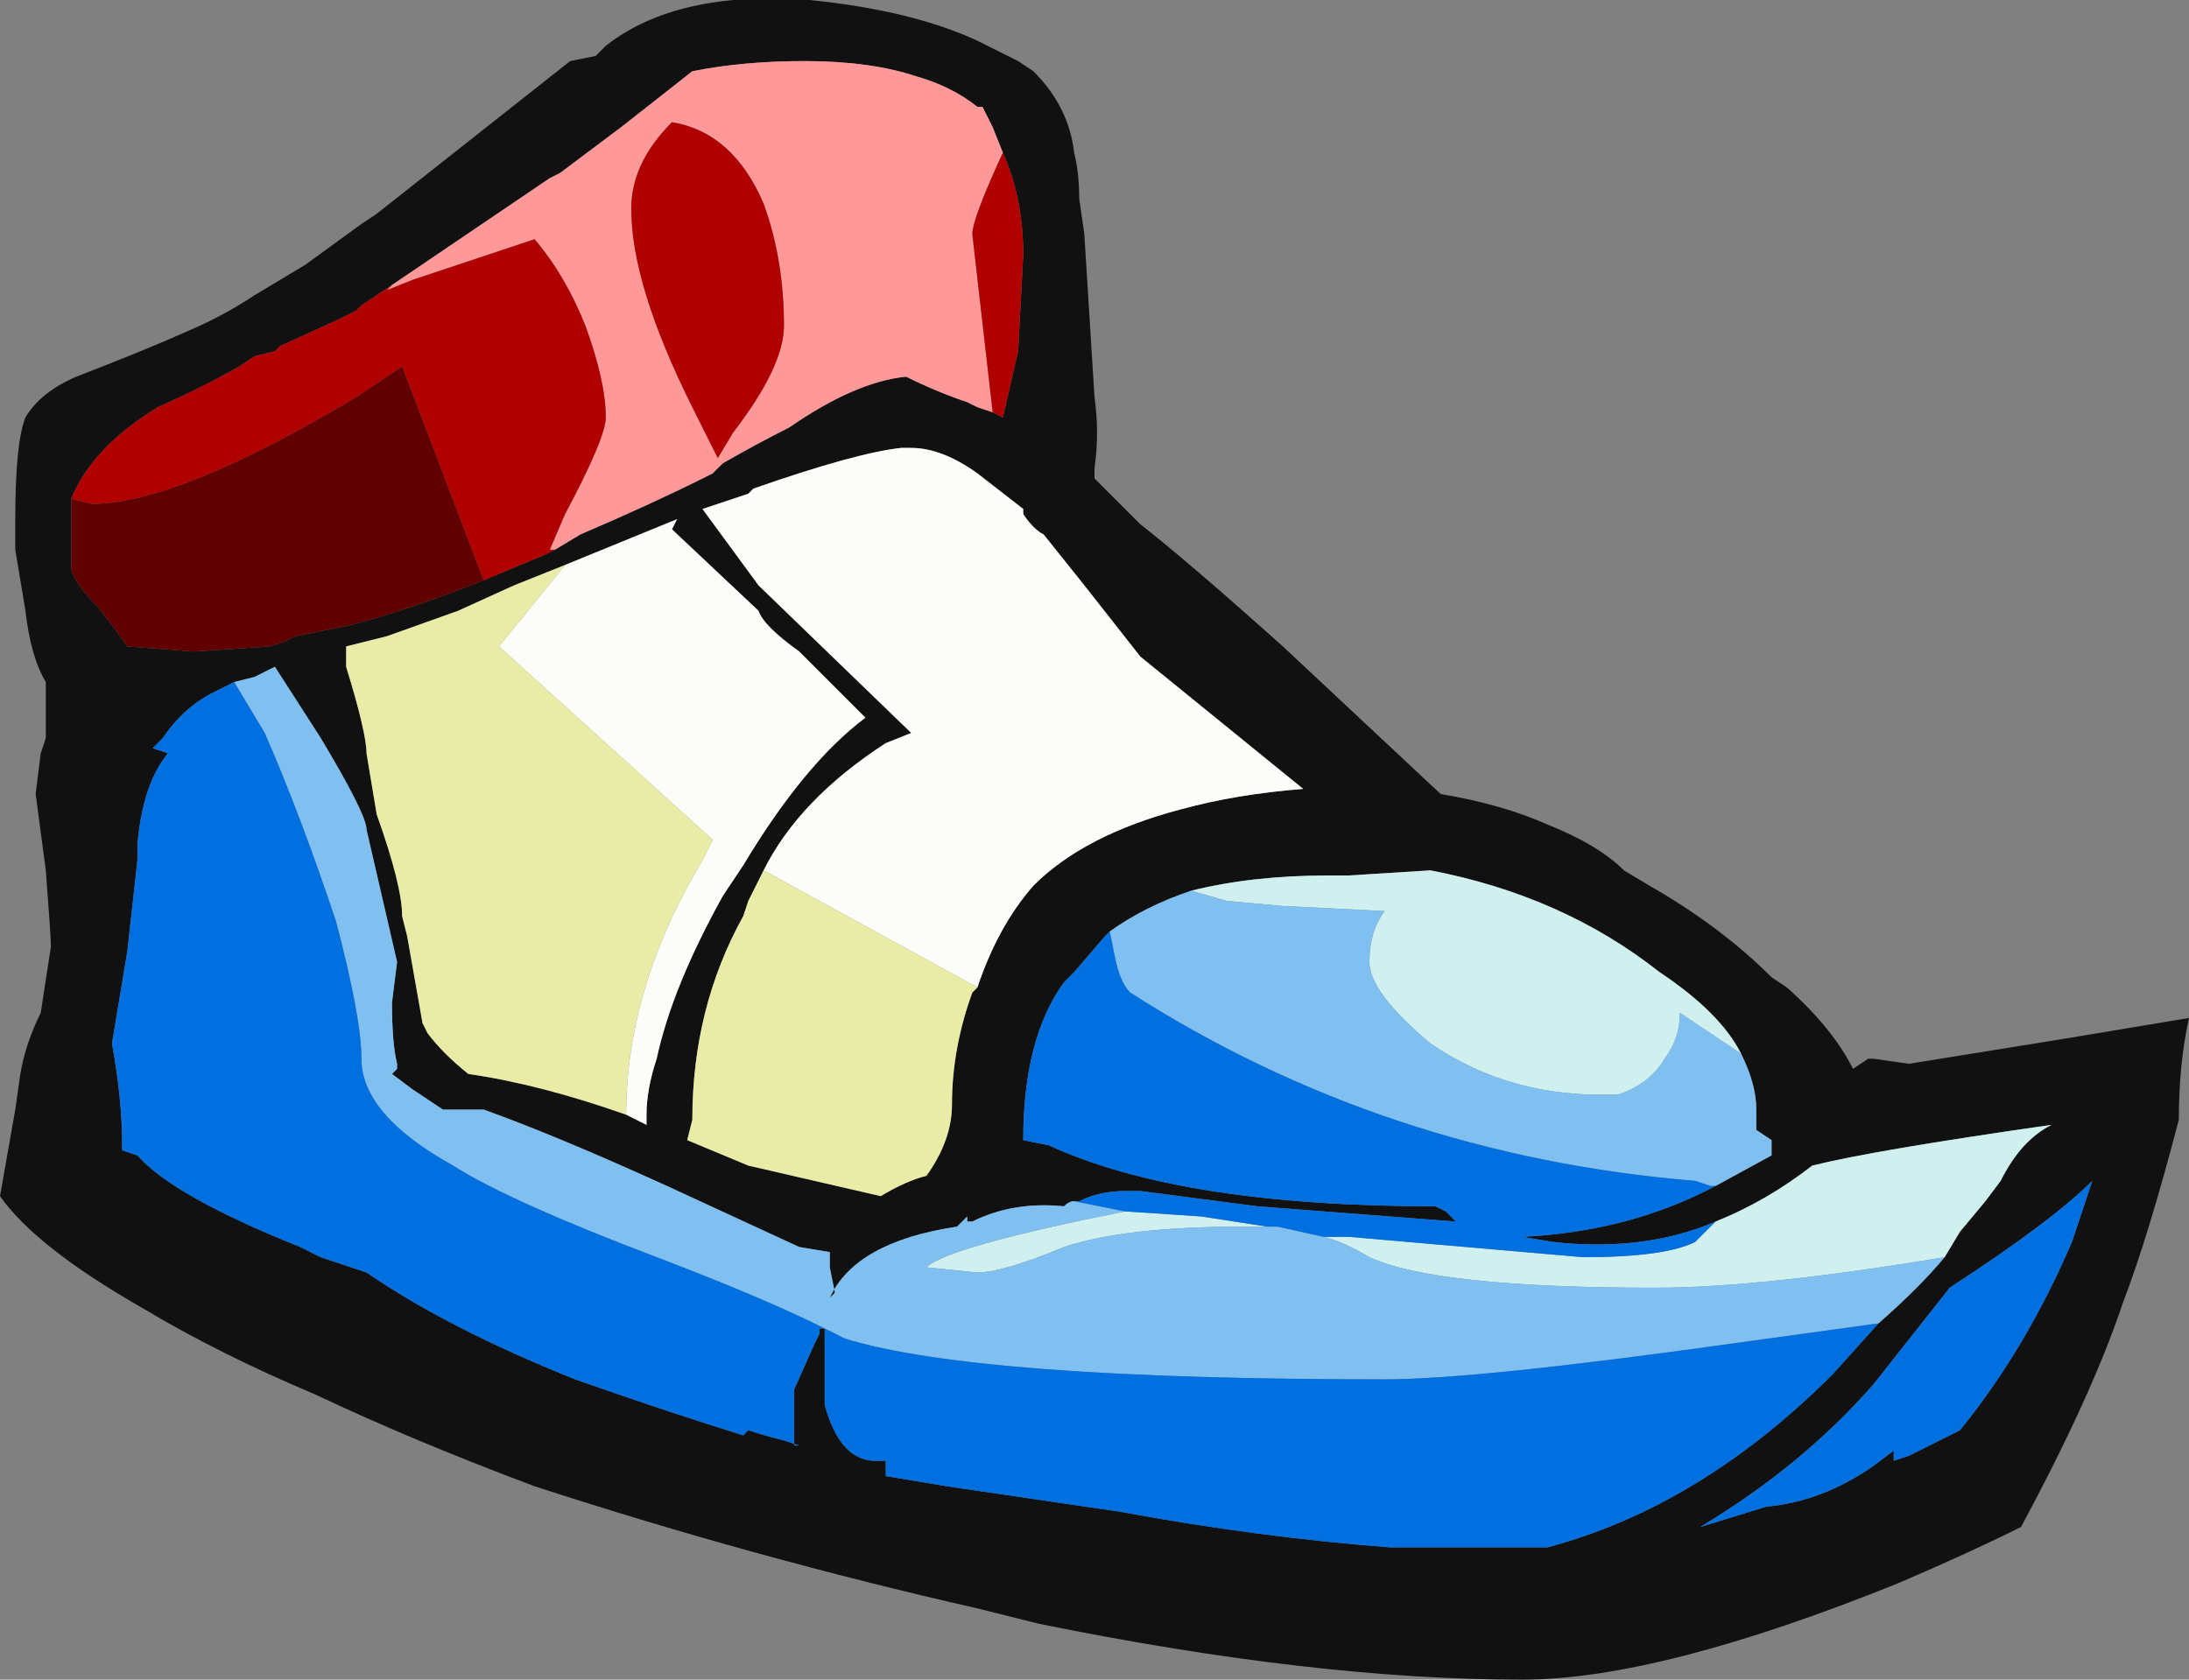 <?xml version="1.0" encoding="UTF-8" standalone="no"?>
<svg xmlns:ffdec="https://www.free-decompiler.com/flash" xmlns:xlink="http://www.w3.org/1999/xlink" ffdec:objectType="frame" height="115.5px" width="150.5px" xmlns="http://www.w3.org/2000/svg">
  <rect width="100%" height="100%" fill="#808080" stroke="none"/>
  <g transform="matrix(1.0, 0.0, 0.0, 1.0, 17.5, 56.35)">
    <use ffdec:characterId="369" height="16.5" transform="matrix(7.0, 0.0, 0.0, 7.0, -17.5, -56.35)" width="21.5" xlink:href="#shape0"/>
  </g>
  <defs>
    <g id="shape0" transform="matrix(1.0, 0.0, 0.0, 1.0, 2.5, 8.05)">
      <path d="M7.1 -7.65 Q7.3 -7.55 7.5 -7.45 L7.65 -7.35 Q8.0 -7.0 8.05 -6.55 8.1 -6.35 8.1 -6.1 L8.15 -5.75 8.25 -4.15 Q8.3 -3.8 8.25 -3.45 L8.25 -3.35 8.7 -2.9 Q9.15 -2.55 10.1 -1.7 L11.65 -0.25 Q12.25 -0.15 12.7 0.05 13.2 0.25 13.45 0.5 L13.7 0.65 Q14.4 1.05 14.9 1.55 L15.05 1.65 Q15.5 2.05 15.7 2.45 L15.85 2.35 15.9 2.35 16.25 2.4 17.8 2.15 19.0 1.95 Q18.9 2.4 18.9 2.95 18.6 4.1 18.35 4.75 18.05 5.65 17.35 6.95 16.85 7.2 16.15 7.5 13.8 8.45 12.45 8.45 10.4 8.45 7.7 7.9 L7.1 7.75 Q4.9 7.25 2.75 6.55 1.55 6.1 0.6 5.65 -0.35 5.25 -1.1 4.8 -2.15 4.2 -2.5 3.7 L-2.35 2.85 -2.3 2.5 Q-2.25 2.2 -2.1 1.9 L-2.0 1.25 Q-2.0 1.15 -2.05 0.5 L-2.15 -0.25 -2.1 -0.65 -2.05 -0.8 -2.05 -1.35 Q-2.2 -1.6 -2.25 -2.05 L-2.35 -2.65 -2.35 -2.95 Q-2.35 -3.7 -2.25 -3.95 -2.1 -4.2 -1.75 -4.35 -1.1 -4.6 -0.65 -4.8 -0.3 -4.95 0.0 -5.15 L0.5 -5.45 1.05 -5.85 1.2 -5.95 3.1 -7.45 3.35 -7.5 3.45 -7.6 Q4.15 -8.15 5.45 -8.05 6.45 -7.95 7.1 -7.65 M7.35 -6.55 L7.25 -6.8 7.15 -7.0 7.1 -7.0 Q6.85 -7.2 6.5 -7.3 6.05 -7.45 5.4 -7.45 4.8 -7.45 4.3 -7.35 L3.6 -6.8 3.0 -6.35 2.9 -6.3 1.35 -5.25 1.05 -5.05 1.0 -5.0 0.8 -4.9 0.25 -4.65 0.2 -4.6 0.0 -4.55 -0.15 -4.45 Q-0.5 -4.25 -0.95 -4.05 -1.6 -3.65 -1.8 -3.15 L-1.8 -2.45 Q-1.75 -2.3 -1.55 -2.1 -1.35 -1.85 -1.25 -1.7 L-0.6 -1.65 0.15 -1.7 0.3 -1.75 0.4 -1.8 0.9 -1.9 Q1.5 -2.05 2.25 -2.35 L2.85 -2.6 2.95 -2.65 3.2 -2.8 Q3.9 -3.1 4.4 -3.35 L4.5 -3.4 4.6 -3.5 Q4.95 -3.7 5.25 -3.85 5.9 -4.3 6.4 -4.35 6.7 -4.2 7.0 -4.1 L7.1 -4.05 7.25 -4.0 7.35 -3.95 7.5 -4.6 7.55 -5.55 Q7.55 -6.1 7.35 -6.55 M3.05 -2.5 L2.55 -2.3 2.0 -2.05 1.3 -1.8 0.9 -1.7 0.9 -1.5 Q1.1 -0.85 1.1 -0.65 L1.2 -0.05 Q1.45 0.65 1.45 0.95 L1.5 1.15 1.65 2.0 1.7 2.1 Q1.85 2.3 2.1 2.5 2.8 2.6 3.65 2.9 3.75 2.95 3.85 3.0 L3.85 2.9 Q3.85 2.65 3.95 2.35 4.1 1.65 4.6 0.75 L4.8 0.45 Q5.4 -0.55 6.0 -1.0 L5.35 -1.65 Q5.0 -1.9 4.95 -2.05 L4.1 -2.85 4.15 -2.95 3.05 -2.5 M8.05 3.75 Q8.0 3.75 7.95 3.8 7.45 3.75 7.05 3.95 L7.0 3.95 7.0 3.9 6.9 4.0 Q5.9 4.15 5.65 4.7 L5.7 4.65 5.65 4.4 5.65 4.25 5.35 4.2 4.05 3.6 Q2.95 3.1 2.25 2.85 L1.85 2.85 1.55 2.65 1.35 2.5 1.4 2.45 1.4 2.4 Q1.35 2.2 1.35 1.8 L1.4 1.4 1.1 0.1 Q1.1 -0.05 0.65 -0.8 L0.2 -1.5 0.0 -1.4 -0.2 -1.35 -0.4 -1.25 Q-0.7 -1.1 -0.9 -0.8 L-1.0 -0.7 -0.85 -0.65 Q-1.1 -0.35 -1.15 0.25 L-1.15 0.4 -1.25 1.3 -1.4 2.2 Q-1.3 2.75 -1.3 3.2 L-1.3 3.25 -1.15 3.3 Q-0.8 3.7 0.45 4.2 L0.65 4.3 1.1 4.45 Q1.9 5.0 3.15 5.5 4.0 5.8 4.8 6.05 L4.85 6.0 Q5.0 6.05 5.2 6.1 L5.35 6.15 5.3 6.15 5.3 5.6 5.5 5.15 5.55 5.05 5.55 5.0 5.6 5.0 5.6 5.05 5.6 5.75 Q5.75 6.3 6.1 6.3 L6.2 6.3 6.2 6.45 6.8 6.55 8.5 6.8 Q9.85 7.05 11.15 7.15 L12.7 7.15 Q14.2 6.75 15.5 5.45 L15.95 4.95 Q16.35 4.6 16.6 4.3 L16.75 4.05 17.0 3.75 17.15 3.55 Q17.35 3.15 17.65 3.0 15.9 3.25 15.3 3.4 14.85 3.75 14.35 3.95 13.65 4.25 12.75 4.15 L12.45 4.1 Q13.5 4.05 14.35 3.6 L14.9 3.3 14.9 3.15 14.75 3.05 14.75 2.85 Q14.75 2.6 14.6 2.3 14.4 1.9 13.8 1.5 12.85 0.75 11.55 0.5 L10.75 0.55 10.55 0.55 Q9.8 0.55 9.2 0.7 8.75 0.85 8.4 1.1 L8.35 1.15 8.05 1.5 7.95 1.6 Q7.55 2.15 7.55 3.15 L7.8 3.2 Q9.1 3.8 11.6 3.8 L11.7 3.85 11.8 3.95 9.85 3.8 8.7 3.65 8.55 3.65 Q8.3 3.65 8.1 3.75 L8.05 3.75 M0.45 -1.55 L0.45 -1.55 M7.1 1.65 Q7.3 1.05 7.65 0.65 8.15 0.15 9.1 -0.1 9.65 -0.25 10.3 -0.3 L8.7 -1.6 8.15 -2.3 7.75 -2.8 Q7.65 -2.85 7.55 -3.0 L7.55 -3.05 7.1 -3.4 Q6.75 -3.65 6.45 -3.65 L6.35 -3.65 Q5.9 -3.6 4.9 -3.25 L4.85 -3.2 4.4 -3.05 4.95 -2.3 6.45 -0.85 6.2 -0.75 Q5.35 -0.2 5.0 0.5 L4.85 0.8 4.8 0.95 Q4.3 1.85 4.3 2.95 L4.25 3.15 4.85 3.4 6.15 3.7 Q6.4 3.55 6.6 3.5 6.85 3.15 6.85 2.8 6.85 2.25 7.05 1.7 L7.1 1.65 M18.05 3.55 Q17.65 3.95 16.65 4.6 L15.9 5.55 Q15.2 6.35 14.2 6.95 L14.85 6.75 Q15.4 6.7 15.9 6.35 L16.1 6.2 16.1 6.3 16.25 6.25 16.75 6.0 Q17.4 5.2 17.85 4.15 L18.05 3.55" fill="#111111" fill-rule="evenodd" stroke="none"/>
      <path d="M3.65 2.9 Q3.65 1.65 4.4 0.4 L4.5 0.2 2.4 -1.7 3.05 -2.5 4.15 -2.95 4.1 -2.85 4.95 -2.05 Q5.0 -1.9 5.35 -1.65 L6.0 -1.0 Q5.4 -0.55 4.8 0.45 L4.6 0.75 Q4.1 1.65 3.95 2.35 3.85 2.65 3.85 2.9 L3.85 3.0 Q3.75 2.95 3.65 2.9 M5.0 0.5 Q5.35 -0.2 6.2 -0.75 L6.45 -0.85 4.95 -2.3 4.4 -3.05 4.85 -3.2 4.9 -3.25 Q5.9 -3.6 6.35 -3.65 L6.45 -3.65 Q6.75 -3.65 7.1 -3.4 L7.55 -3.05 7.55 -3.0 Q7.65 -2.85 7.75 -2.8 L8.15 -2.3 8.7 -1.6 10.3 -0.3 Q9.65 -0.25 9.1 -0.1 8.15 0.15 7.65 0.65 7.3 1.05 7.1 1.65 L5.0 0.5 M0.45 -1.55 L0.45 -1.55" fill="#fcfcf8" fill-rule="evenodd" stroke="none"/>
      <path d="M3.65 2.9 Q2.8 2.6 2.1 2.5 1.85 2.3 1.7 2.1 L1.65 2.0 1.5 1.15 1.45 0.95 Q1.45 0.65 1.2 -0.05 L1.1 -0.65 Q1.1 -0.85 0.9 -1.5 L0.9 -1.7 1.3 -1.8 2.0 -2.05 2.55 -2.3 3.05 -2.5 2.4 -1.7 4.5 0.2 4.4 0.4 Q3.65 1.65 3.65 2.9 M5.0 0.5 L7.1 1.65 7.05 1.7 Q6.85 2.25 6.85 2.8 6.85 3.15 6.6 3.5 6.4 3.55 6.15 3.7 L4.85 3.4 4.25 3.15 4.3 2.95 Q4.3 1.85 4.8 0.95 L4.85 0.8 5.0 0.5" fill="#e9eca6" fill-rule="evenodd" stroke="none"/>
      <path d="M16.6 4.3 Q14.8 4.6 13.75 4.6 11.6 4.6 10.95 4.3 10.7 4.15 10.5 4.1 L10.75 4.1 13.05 4.3 Q13.85 4.3 14.15 4.15 L14.35 3.95 Q14.85 3.75 15.3 3.4 15.9 3.25 17.65 3.0 17.35 3.15 17.15 3.55 L17.0 3.75 16.75 4.05 16.6 4.3 M9.95 4.0 L9.7 4.0 Q8.55 4.0 7.95 4.2 7.35 4.45 7.1 4.45 L6.6 4.4 Q6.8 4.2 8.55 3.85 L9.3 3.9 9.95 4.0 M9.2 0.7 Q9.8 0.55 10.55 0.55 L10.75 0.55 11.55 0.5 Q12.85 0.75 13.8 1.5 14.4 1.9 14.6 2.3 L14.0 1.9 Q14.0 2.15 13.85 2.35 13.7 2.6 13.4 2.7 12.35 2.75 11.55 2.2 10.95 1.7 10.95 1.4 10.95 1.1 11.1 0.9 L10.1 0.85 9.55 0.8 9.2 0.7" fill="#d0f0f0" fill-rule="evenodd" stroke="none"/>
      <path d="M-0.2 -1.35 L0.0 -1.4 0.2 -1.5 0.65 -0.8 Q1.1 -0.05 1.1 0.1 L1.4 1.4 1.35 1.8 Q1.35 2.2 1.4 2.4 L1.4 2.45 1.35 2.5 1.55 2.65 1.85 2.85 2.25 2.85 Q2.95 3.1 4.05 3.6 L5.35 4.2 5.65 4.25 5.65 4.4 5.7 4.65 5.65 4.7 Q5.9 4.15 6.9 4.0 L7.0 3.9 7.0 3.95 7.05 3.95 Q7.45 3.75 7.95 3.8 8.0 3.75 8.05 3.75 L8.55 3.85 Q6.8 4.2 6.6 4.4 L7.1 4.45 Q7.35 4.45 7.95 4.2 8.55 4.0 9.7 4.0 L9.95 4.0 10.05 4.0 10.5 4.1 Q10.7 4.15 10.95 4.3 11.6 4.6 13.75 4.6 14.8 4.6 16.6 4.3 16.35 4.6 15.95 4.95 L14.5 5.15 Q12.0 5.5 11.1 5.5 7.1 5.5 5.8 5.1 L5.6 5.0 5.6 5.05 5.6 5.0 Q5.0 4.7 3.95 4.3 2.5 3.75 1.95 3.4 1.05 2.9 1.05 2.35 1.05 1.95 0.8 1.0 0.45 -0.05 0.1 -0.85 L-0.2 -1.35 M8.4 1.1 Q8.75 0.85 9.2 0.7 L9.55 0.8 10.1 0.85 11.1 0.9 Q10.95 1.1 10.95 1.4 10.95 1.7 11.55 2.2 12.35 2.75 13.4 2.7 13.7 2.6 13.85 2.35 14.0 2.15 14.0 1.9 L14.6 2.3 Q14.75 2.6 14.75 2.85 L14.75 3.05 14.9 3.15 14.9 3.3 14.35 3.6 14.3 3.6 14.15 3.55 Q11.1 3.3 8.6 1.7 8.5 1.6 8.45 1.35 L8.4 1.1" fill="#80c0f0" fill-rule="evenodd" stroke="none"/>
      <path d="M-0.2 -1.35 L0.1 -0.85 Q0.45 -0.05 0.8 1.0 1.05 1.95 1.05 2.35 1.05 2.9 1.95 3.4 2.5 3.75 3.95 4.3 5.0 4.7 5.6 5.0 L5.8 5.1 Q7.1 5.5 11.1 5.5 12.0 5.5 14.5 5.15 L15.95 4.95 15.5 5.45 Q14.2 6.75 12.7 7.15 L11.15 7.15 Q9.85 7.05 8.5 6.8 L6.8 6.55 6.2 6.45 6.2 6.3 6.1 6.3 Q5.75 6.3 5.6 5.75 L5.6 5.05 5.6 5.0 5.55 5.0 5.55 5.05 5.5 5.15 5.3 5.6 5.3 6.15 5.35 6.15 5.2 6.1 Q5.0 6.05 4.85 6.0 L4.8 6.05 Q4.0 5.8 3.15 5.5 1.9 5.0 1.1 4.45 L0.65 4.3 0.45 4.2 Q-0.8 3.7 -1.15 3.3 L-1.3 3.25 -1.3 3.2 Q-1.3 2.75 -1.4 2.2 L-1.25 1.3 -1.15 0.4 -1.15 0.25 Q-1.1 -0.35 -0.85 -0.65 L-1.0 -0.7 -0.9 -0.8 Q-0.7 -1.1 -0.4 -1.25 L-0.2 -1.35 M10.5 4.1 L10.05 4.0 9.95 4.0 9.3 3.9 8.55 3.85 8.05 3.75 8.1 3.75 Q8.3 3.65 8.55 3.65 L8.7 3.65 9.85 3.8 11.8 3.95 11.7 3.85 11.6 3.8 Q9.1 3.8 7.8 3.2 L7.55 3.15 Q7.55 2.15 7.95 1.6 L8.05 1.5 8.35 1.15 8.4 1.1 8.45 1.35 Q8.5 1.6 8.6 1.7 11.1 3.3 14.15 3.55 L14.3 3.6 14.35 3.6 Q13.5 4.05 12.45 4.1 L12.75 4.15 Q13.65 4.25 14.35 3.95 L14.15 4.15 Q13.85 4.3 13.05 4.3 L10.75 4.1 10.5 4.1 M18.05 3.55 L17.85 4.15 Q17.4 5.2 16.75 6.0 L16.25 6.25 16.1 6.3 16.1 6.2 15.9 6.35 Q15.4 6.7 14.85 6.75 L14.2 6.95 Q15.2 6.35 15.9 5.55 L16.65 4.6 Q17.65 3.95 18.05 3.55" fill="#0070e0" fill-rule="evenodd" stroke="none"/>
      <path d="M1.35 -5.25 L2.9 -6.3 3.0 -6.35 3.6 -6.8 4.3 -7.35 Q4.8 -7.45 5.4 -7.45 6.05 -7.45 6.5 -7.3 6.85 -7.2 7.1 -7.0 L7.15 -7.0 7.25 -6.8 7.35 -6.55 Q7.05 -5.9 7.05 -5.75 L7.25 -4.0 7.1 -4.05 7.0 -4.1 Q6.7 -4.2 6.4 -4.35 5.9 -4.3 5.25 -3.85 4.95 -3.7 4.6 -3.5 L4.5 -3.4 4.4 -3.35 Q3.9 -3.1 3.2 -2.8 L2.95 -2.65 2.9 -2.65 3.05 -3.0 Q3.45 -3.75 3.45 -3.95 3.45 -4.3 3.25 -4.85 3.05 -5.35 2.75 -5.7 L1.55 -5.3 1.3 -5.2 1.35 -5.25 M3.7 -6.0 Q3.7 -5.25 4.3 -4.05 L4.55 -3.55 4.7 -3.8 Q5.2 -4.45 5.2 -4.85 5.2 -5.5 5.0 -6.05 4.7 -6.75 4.1 -6.85 3.7 -6.45 3.7 -6.0" fill="#ff9999" fill-rule="evenodd" stroke="none"/>
      <path d="M7.35 -6.55 Q7.55 -6.1 7.55 -5.55 L7.5 -4.6 7.35 -3.95 7.25 -4.0 7.05 -5.75 Q7.05 -5.9 7.35 -6.55 M2.95 -2.65 L2.85 -2.6 2.25 -2.35 1.45 -4.45 1.0 -4.15 Q-0.75 -3.1 -1.6 -3.1 L-1.8 -3.15 Q-1.6 -3.65 -0.95 -4.05 -0.5 -4.25 -0.15 -4.45 L0.0 -4.55 0.2 -4.6 0.25 -4.65 0.8 -4.9 1.0 -5.0 1.05 -5.05 1.35 -5.25 1.3 -5.2 1.55 -5.3 2.75 -5.7 Q3.05 -5.35 3.25 -4.85 3.45 -4.3 3.45 -3.95 3.45 -3.75 3.05 -3.0 L2.9 -2.65 2.95 -2.65 M3.7 -6.0 Q3.7 -6.45 4.1 -6.85 4.7 -6.75 5.0 -6.05 5.2 -5.5 5.2 -4.85 5.2 -4.45 4.7 -3.8 L4.55 -3.55 4.3 -4.05 Q3.7 -5.25 3.7 -6.0" fill="#b00000" fill-rule="evenodd" stroke="none"/>
      <path d="M2.25 -2.35 Q1.5 -2.05 0.9 -1.9 L0.4 -1.8 0.3 -1.75 0.15 -1.7 -0.6 -1.65 -1.25 -1.7 Q-1.35 -1.85 -1.55 -2.1 -1.75 -2.3 -1.8 -2.45 L-1.8 -3.15 -1.6 -3.1 Q-0.75 -3.1 1.0 -4.15 L1.45 -4.45 2.25 -2.35" fill="#600000" fill-rule="evenodd" stroke="none"/>
    </g>
  </defs>
</svg>

